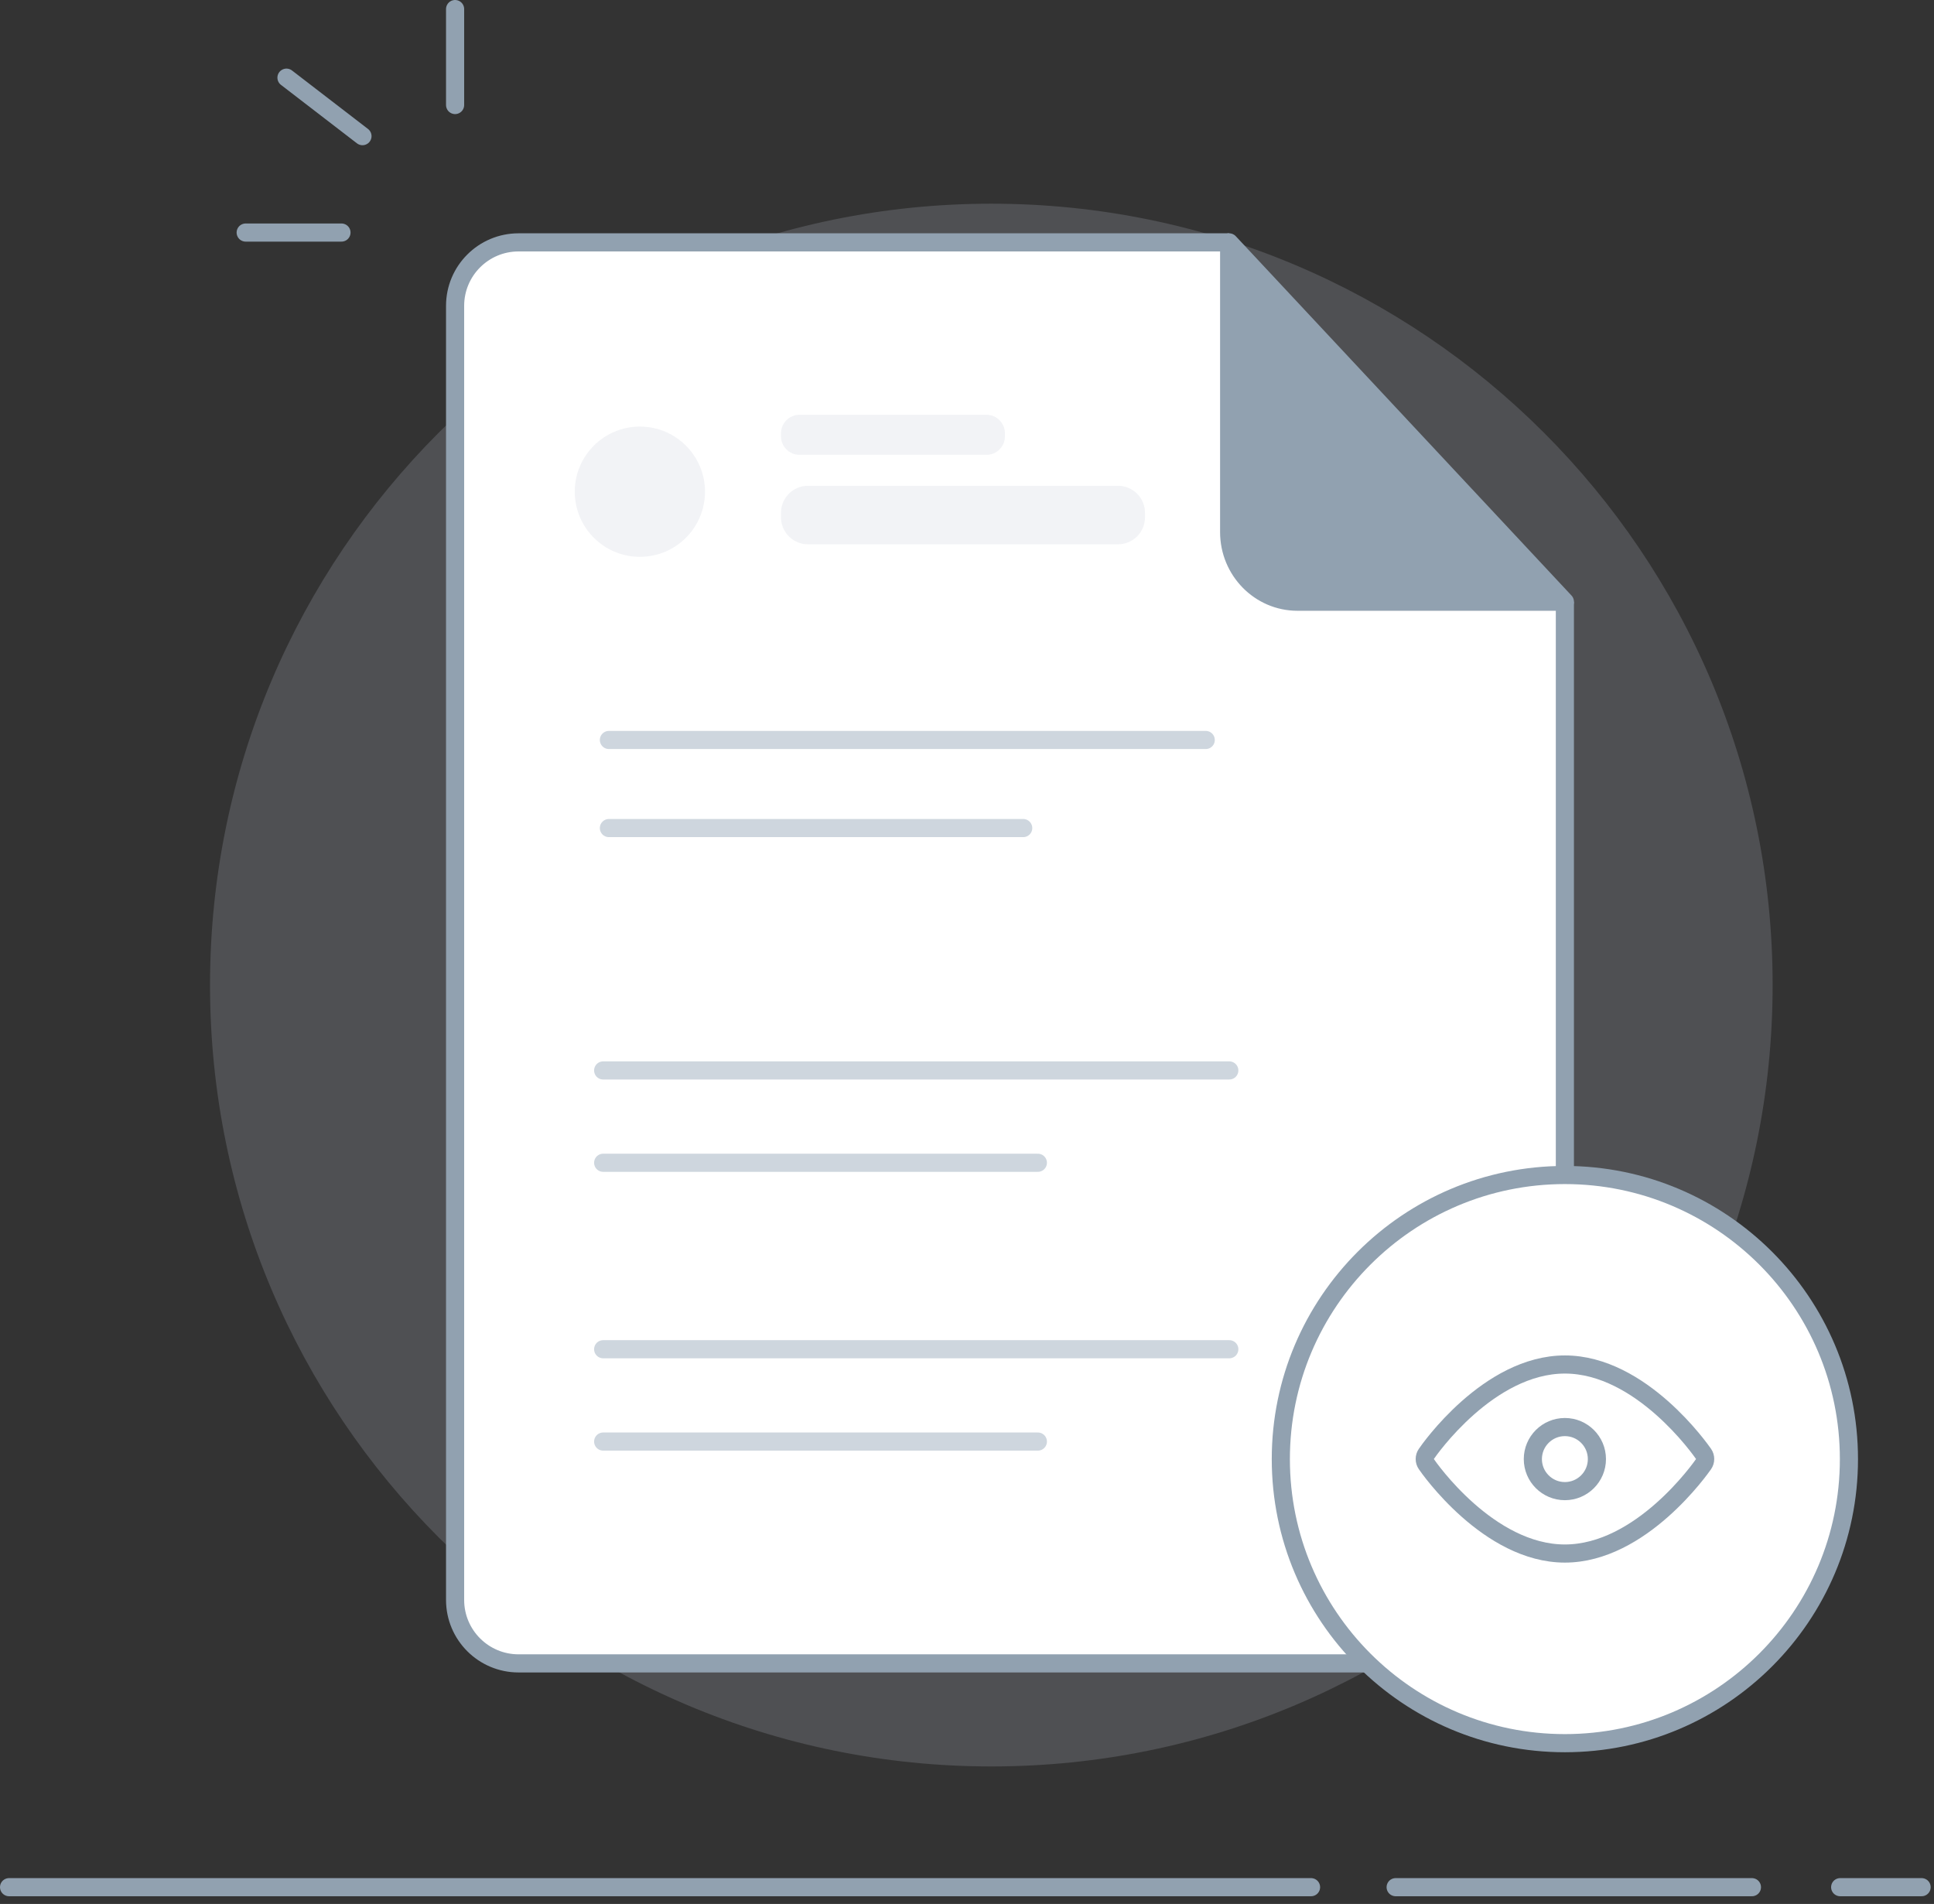 <svg width="128" height="126" viewBox="0 0 128 126" fill="none" xmlns="http://www.w3.org/2000/svg">
<rect x="0" y="0" width="128" height="126" fill="#333333" stroke="none"/>
<g id="Layer_1" clip-path="url(#clip0_1179_6488)">
<path id="Vector" opacity="0.2" d="M65.61 116.9C94.17 116.9 117.32 93.75 117.32 65.19C117.32 36.63 94.17 13.48 65.61 13.48C37.05 13.48 13.9 36.63 13.9 65.19C13.9 93.75 37.05 116.9 65.61 116.9Z" fill="#BEC6D2"/>
<path id="Vector_2" d="M16.26 15.39H22.6" stroke="#91A1B0" stroke-width="1.2" stroke-linecap="round" stroke-linejoin="round"/>
<path id="Vector_3" d="M30.12 0.6V6.95" stroke="#91A1B0" stroke-width="1.2" stroke-linecap="round" stroke-linejoin="round"/>
<path id="Vector_4" d="M18.96 5.14L23.99 9.01" stroke="#91A1B0" stroke-width="1.2" stroke-linecap="round" stroke-linejoin="round"/>
<path id="Vector_5" d="M121.79 124.89H127.18" stroke="#91A1B0" stroke-width="1.2" stroke-linecap="round" stroke-linejoin="round"/>
<path id="Vector_6" d="M92.37 124.89H115.95" stroke="#91A1B0" stroke-width="1.2" stroke-linecap="round" stroke-linejoin="round"/>
<path id="Vector_7" d="M0.6 124.89H86.77" stroke="#91A1B0" stroke-width="1.2" stroke-linecap="round" stroke-linejoin="round"/>
<path id="Vector_8" d="M103.57 39.82V105.88C103.57 108.2 101.69 110.08 99.37 110.08H34.32C32 110.08 30.12 108.2 30.12 105.88V20.24C30.12 17.92 32 16.04 34.32 16.04H81.36" fill="white"/>
<path id="Vector_9" d="M103.57 39.82V105.88C103.57 108.2 101.69 110.08 99.37 110.08H34.32C32 110.08 30.12 108.2 30.12 105.88V20.24C30.12 17.92 32 16.04 34.32 16.04H81.36" stroke="#91A1B0" stroke-width="1.2" stroke-miterlimit="10"/>
<path id="Vector_10" d="M103.57 39.82H85.87C83.38 39.82 81.35 37.76 81.35 35.21V16.04L103.57 39.82Z" fill="#91A1B0" stroke="#91A1B0" stroke-width="1.2" stroke-linecap="round" stroke-linejoin="round"/>
<path id="Vector_11" d="M40.3 48.97H79.8" stroke="#CED6DE" stroke-width="1.2" stroke-linecap="round" stroke-linejoin="round"/>
<path id="Vector_12" d="M40.3 54.8H67.72" stroke="#CED6DE" stroke-width="1.2" stroke-linecap="round" stroke-linejoin="round"/>
<path id="Vector_13" d="M103.57 115.36C113.95 115.36 122.37 106.94 122.37 96.56C122.37 86.18 113.95 77.76 103.57 77.76C93.19 77.76 84.77 86.18 84.77 96.56C84.77 106.94 93.19 115.36 103.57 115.36Z" fill="white" stroke="#91A1B0" stroke-width="1.2" stroke-linecap="round" stroke-linejoin="round"/>
<path id="Vector_14" d="M39.92 70.84H81.36" stroke="#CED6DE" stroke-width="1.2" stroke-linecap="round" stroke-linejoin="round"/>
<path id="Vector_15" d="M39.92 76.95H68.69" stroke="#CED6DE" stroke-width="1.2" stroke-linecap="round" stroke-linejoin="round"/>
<path id="Vector_16" d="M39.92 89.29H81.36" stroke="#CED6DE" stroke-width="1.2" stroke-linecap="round" stroke-linejoin="round"/>
<path id="Vector_17" d="M39.92 95.4H68.69" stroke="#CED6DE" stroke-width="1.2" stroke-linecap="round" stroke-linejoin="round"/>
<path id="Vector_18" opacity="0.2" d="M65.29 27.45H52.91C52.24 27.45 51.69 28 51.69 28.67V28.88C51.69 29.55 52.24 30.1 52.91 30.1H65.29C65.96 30.1 66.51 29.55 66.51 28.88V28.67C66.51 28 65.96 27.45 65.29 27.45Z" fill="#BEC6D2"/>
<path id="Vector_19" opacity="0.2" d="M74 32.15H53.47C52.49 32.15 51.69 32.95 51.69 33.93V34.24C51.69 35.22 52.49 36.02 53.47 36.02H74C74.98 36.02 75.78 35.22 75.78 34.24V33.93C75.78 32.95 74.98 32.15 74 32.15Z" fill="#BEC6D2"/>
<path id="Vector_20" opacity="0.2" d="M42.35 36.85C44.73 36.85 46.66 34.92 46.66 32.54C46.66 30.16 44.73 28.23 42.35 28.23C39.97 28.23 38.04 30.16 38.04 32.54C38.04 34.92 39.97 36.85 42.35 36.85Z" fill="#BEC6D2"/>
<path id="Vector_21" d="M112.75 96.22C112.58 95.98 108.63 90.3 103.57 90.3C98.51 90.3 94.56 95.98 94.4 96.22C94.26 96.42 94.26 96.69 94.4 96.89C94.56 97.13 98.52 102.81 103.57 102.81C108.62 102.81 112.58 97.13 112.75 96.89C112.89 96.69 112.89 96.42 112.75 96.22Z" fill="white" stroke="#91A1B0" stroke-width="1.2" stroke-miterlimit="10"/>
<path id="Vector_22" d="M103.57 98.68C102.4 98.68 101.45 97.73 101.45 96.56C101.45 95.39 102.4 94.44 103.57 94.44C104.74 94.44 105.69 95.39 105.69 96.56C105.69 97.73 104.74 98.68 103.57 98.68Z" stroke="#91A1B0" stroke-width="1.2" stroke-miterlimit="10"/>
</g>
<defs>
<clipPath id="clip0_1179_6488">
<rect width="127.78" height="125.49" fill="white"/>
</clipPath>
</defs>
</svg>
